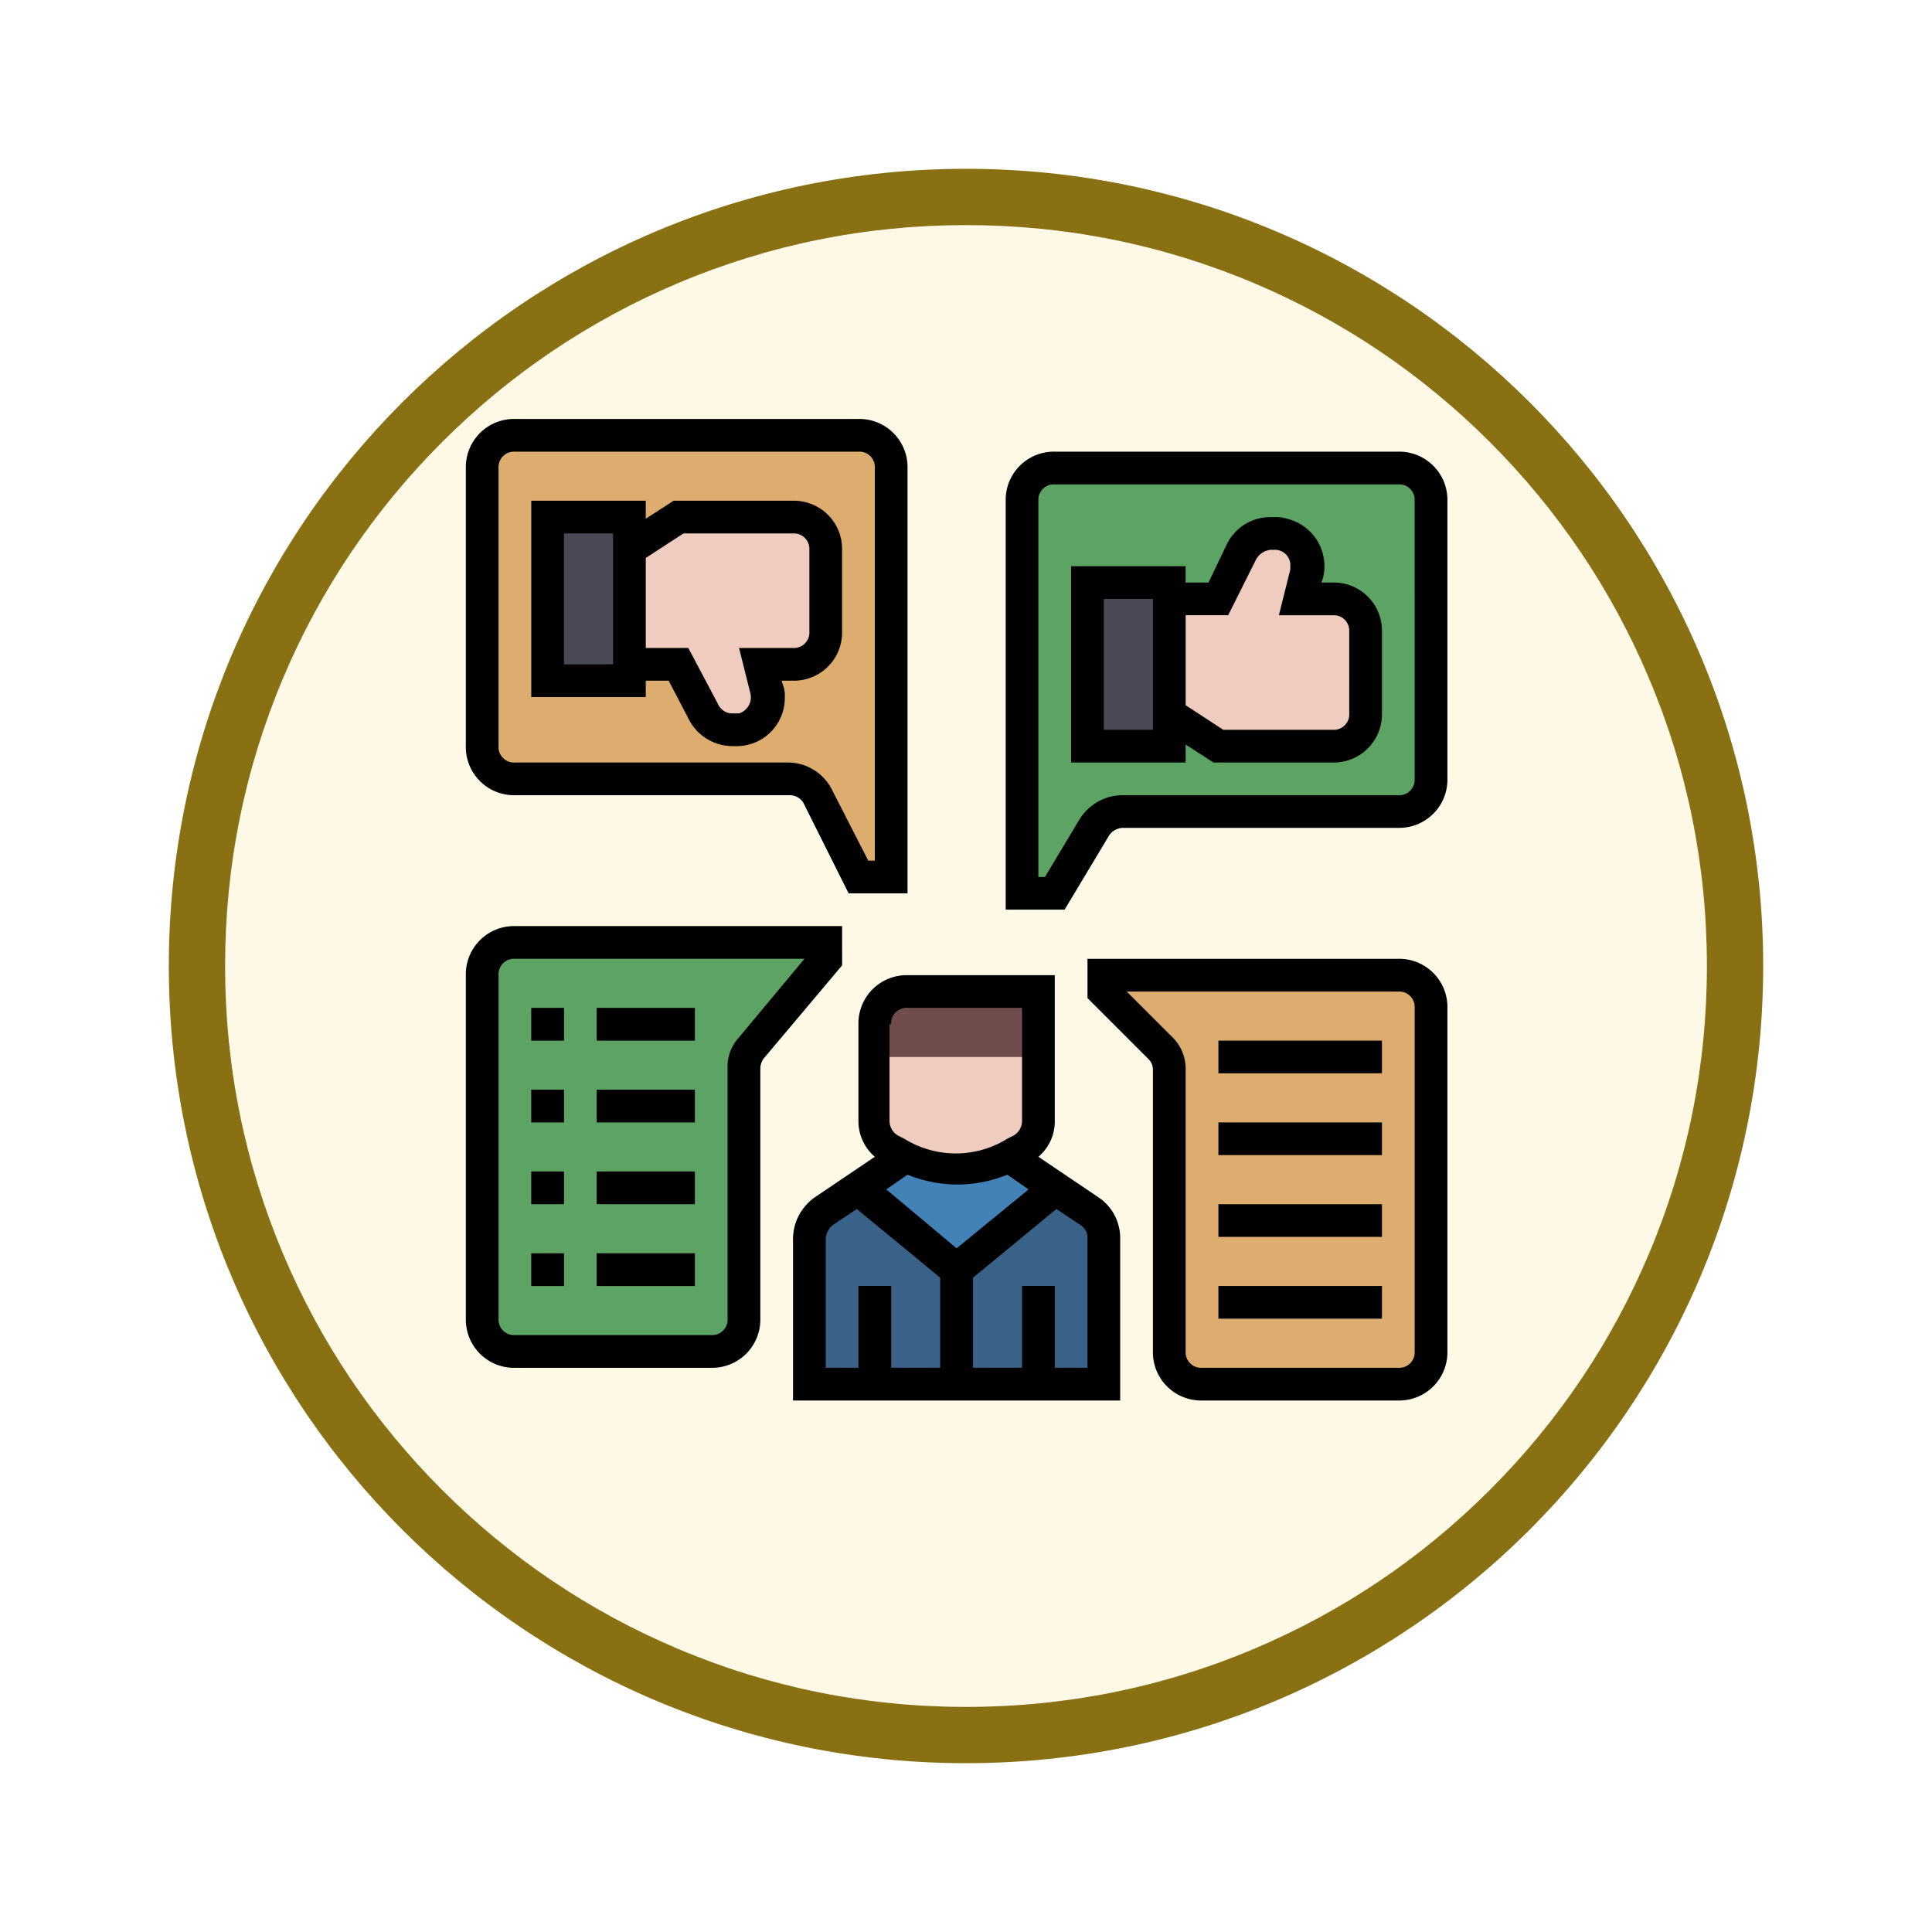 <svg xmlns="http://www.w3.org/2000/svg" xmlns:xlink="http://www.w3.org/1999/xlink" width="103" height="103" viewBox="0 0 103 103">
  <defs>
    <filter id="Trazado_904820" x="0" y="0" width="103" height="103" filterUnits="userSpaceOnUse">
      <feOffset dy="3" input="SourceAlpha"/>
      <feGaussianBlur stdDeviation="3" result="blur"/>
      <feFlood flood-opacity="0.161"/>
      <feComposite operator="in" in2="blur"/>
      <feComposite in="SourceGraphic"/>
    </filter>
  </defs>
  <g id="Grupo_1210615" data-name="Grupo 1210615" transform="translate(-1133 -8244.227)">
    <g id="Grupo_1210206" data-name="Grupo 1210206" transform="translate(0 7399.444)">
      <g id="Grupo_1210089" data-name="Grupo 1210089" transform="translate(3 -1506.217)">
        <g id="Grupo_1209252" data-name="Grupo 1209252" transform="translate(930 1589)">
          <g id="Grupo_1202705" data-name="Grupo 1202705" transform="translate(209 768)">
            <g id="Grupo_1173585" data-name="Grupo 1173585" transform="translate(0 0)">
              <g id="Grupo_1173428" data-name="Grupo 1173428">
                <g id="Grupo_1171958" data-name="Grupo 1171958">
                  <g id="Grupo_1167341" data-name="Grupo 1167341">
                    <g id="Grupo_1166792" data-name="Grupo 1166792">
                      <g transform="matrix(1, 0, 0, 1, -9, -6)" filter="url(#Trazado_904820)">
                        <g id="Trazado_904820-2" data-name="Trazado 904820" transform="translate(9 6)" fill="#fef9e7">
                          <path d="M 42.5 83.5 C 36.964 83.5 31.595 82.416 26.541 80.279 C 21.659 78.214 17.274 75.257 13.509 71.491 C 9.743 67.726 6.786 63.341 4.721 58.459 C 2.584 53.405 1.5 48.036 1.5 42.5 C 1.5 36.964 2.584 31.595 4.721 26.541 C 6.786 21.659 9.743 17.274 13.509 13.509 C 17.274 9.743 21.659 6.786 26.541 4.721 C 31.595 2.584 36.964 1.5 42.5 1.5 C 48.036 1.5 53.405 2.584 58.459 4.721 C 63.341 6.786 67.726 9.743 71.491 13.509 C 75.257 17.274 78.214 21.659 80.279 26.541 C 82.416 31.595 83.5 36.964 83.5 42.5 C 83.5 48.036 82.416 53.405 80.279 58.459 C 78.214 63.341 75.257 67.726 71.491 71.491 C 67.726 75.257 63.341 78.214 58.459 80.279 C 53.405 82.416 48.036 83.5 42.5 83.5 Z" stroke="none"/>
                          <path d="M 42.5 3 C 37.166 3 31.994 4.044 27.126 6.103 C 22.422 8.092 18.198 10.941 14.569 14.569 C 10.941 18.198 8.092 22.422 6.103 27.126 C 4.044 31.994 3 37.166 3 42.5 C 3 47.834 4.044 53.006 6.103 57.874 C 8.092 62.578 10.941 66.802 14.569 70.431 C 18.198 74.059 22.422 76.908 27.126 78.897 C 31.994 80.956 37.166 82 42.5 82 C 47.834 82 53.006 80.956 57.874 78.897 C 62.578 76.908 66.802 74.059 70.431 70.431 C 74.059 66.802 76.908 62.578 78.897 57.874 C 80.956 53.006 82 47.834 82 42.5 C 82 37.166 80.956 31.994 78.897 27.126 C 76.908 22.422 74.059 18.198 70.431 14.569 C 66.802 10.941 62.578 8.092 57.874 6.103 C 53.006 4.044 47.834 3 42.5 3 M 42.5 0 C 65.972 0 85 19.028 85 42.5 C 85 65.972 65.972 85 42.5 85 C 19.028 85 -7.62939453125e-06 65.972 -7.62939453125e-06 42.5 C -7.62939453125e-06 19.028 19.028 0 42.5 0 Z" stroke="none" fill="#887013"/>
                        </g>
                      </g>
                    </g>
                  </g>
                </g>
              </g>
            </g>
          </g>
        </g>
      </g>
    </g>
    <g id="opinion_1642394" transform="translate(1157.835 8266.562)">
      <path id="Trazado_1054128" data-name="Trazado 1054128" d="M182.914,362.965,178.466,360h-5.233l-4.448,2.965a1.713,1.713,0,0,0-.785,1.483v7.762h15.7v-7.762a1.713,1.713,0,0,0-.785-1.483Zm0,0" transform="translate(-149.685 -320.752)" fill="#3a6289"/>
      <path id="Trazado_1054129" data-name="Trazado 1054129" d="M232,408h1.744v6.977H232Zm0,0" transform="translate(-206.707 -363.519)" fill="#2b4a66"/>
      <path id="Trazado_1054130" data-name="Trazado 1054130" d="M192,424h1.744v5.233H192Zm0,0" transform="translate(-171.068 -377.775)" fill="#2b4a66"/>
      <path id="Trazado_1054131" data-name="Trazado 1054131" d="M272,424h1.744v5.233H272Zm0,0" transform="translate(-242.347 -377.775)" fill="#2b4a66"/>
      <path id="Trazado_1054132" data-name="Trazado 1054132" d="M28.06,8H9.744A1.749,1.749,0,0,0,8,9.744V24.571a1.749,1.749,0,0,0,1.744,1.744H24.4a1.648,1.648,0,0,1,1.57.959l2.093,4.274H29.8V9.744A1.749,1.749,0,0,0,28.06,8Zm0,0" transform="translate(-7.128 -7.128)" fill="#ddad6f"/>
      <path id="Trazado_1054133" data-name="Trazado 1054133" d="M315.489,277.058v15a1.749,1.749,0,0,0,1.744,1.744H327.7a1.749,1.749,0,0,0,1.744-1.744V273.744A1.749,1.749,0,0,0,327.7,272H312v.872l2.965,2.965a1.722,1.722,0,0,1,.523,1.221Zm0,0" transform="translate(-277.986 -242.346)" fill="#ddad6f"/>
      <path id="Trazado_1054134" data-name="Trazado 1054134" d="M20.21,277.8H9.744A1.749,1.749,0,0,1,8,276.06V257.744A1.749,1.749,0,0,1,9.744,256H26.316v.872l-3.925,4.71a1.839,1.839,0,0,0-.436,1.134V276.06A1.749,1.749,0,0,1,20.21,277.8Zm0,0" transform="translate(-7.128 -228.091)" fill="#5da364"/>
      <path id="Trazado_1054135" data-name="Trazado 1054135" d="M293.8,25.744V40.571a1.749,1.749,0,0,1-1.744,1.744h-14.74a1.688,1.688,0,0,0-1.483.872l-2.093,3.489H272V25.744A1.749,1.749,0,0,1,273.745,24H292.06A1.749,1.749,0,0,1,293.8,25.744Zm0,0" transform="translate(-242.347 -21.384)" fill="#5da364"/>
      <g id="Grupo_1210614" data-name="Grupo 1210614" transform="translate(3.488 31.398)">
        <path id="Trazado_1054136" data-name="Trazado 1054136" d="M32,288h1.744v1.744H32Zm0,0" transform="translate(-32 -288)" fill="#538457"/>
        <path id="Trazado_1054137" data-name="Trazado 1054137" d="M32,328h1.744v1.744H32Zm0,0" transform="translate(-32 -323.639)" fill="#538457"/>
        <path id="Trazado_1054138" data-name="Trazado 1054138" d="M32,368h1.744v1.744H32Zm0,0" transform="translate(-32 -359.278)" fill="#538457"/>
        <path id="Trazado_1054139" data-name="Trazado 1054139" d="M32,408h1.744v1.744H32Zm0,0" transform="translate(-32 -394.917)" fill="#538457"/>
      </g>
      <path id="Trazado_1054140" data-name="Trazado 1054140" d="M368,304h8.722v1.744H368Zm0,0" transform="translate(-327.88 -270.858)" fill="#f7d289"/>
      <path id="Trazado_1054141" data-name="Trazado 1054141" d="M368,344h8.722v1.744H368Zm0,0" transform="translate(-327.88 -306.497)" fill="#f7d289"/>
      <path id="Trazado_1054142" data-name="Trazado 1054142" d="M368,384h8.722v1.744H368Zm0,0" transform="translate(-327.88 -342.136)" fill="#f7d289"/>
      <path id="Trazado_1054143" data-name="Trazado 1054143" d="M368,424h8.722v1.744H368Zm0,0" transform="translate(-327.88 -377.775)" fill="#f7d289"/>
      <path id="Trazado_1054144" data-name="Trazado 1054144" d="M304,80h4.361v8.722H304Zm0,0" transform="translate(-270.858 -71.278)" fill="#4a4a56"/>
      <path id="Trazado_1054145" data-name="Trazado 1054145" d="M352.722,59.489h-1.744l.349-1.308a1.671,1.671,0,0,0-1.308-2.093.653.653,0,0,0-.436-.087h-.174a1.648,1.648,0,0,0-1.57.959l-1.221,2.529H344v6.105l2.617,1.744h6.105a1.749,1.749,0,0,0,1.744-1.744V61.233A1.749,1.749,0,0,0,352.722,59.489Zm0,0" transform="translate(-306.497 -49.895)" fill="#efccbf"/>
      <path id="Trazado_1054146" data-name="Trazado 1054146" d="M40,48h4.361v8.722H40Zm0,0" transform="translate(-35.639 -42.767)" fill="#4a4a56"/>
      <path id="Trazado_1054147" data-name="Trazado 1054147" d="M88.722,48H82.617L80,49.744V55.85h2.617l1.221,2.529a1.648,1.648,0,0,0,1.57.959h.174a1.749,1.749,0,0,0,1.744-1.744.786.786,0,0,0-.087-.436l-.261-1.308h1.744a1.749,1.749,0,0,0,1.744-1.744V49.744A1.749,1.749,0,0,0,88.722,48Zm0,0" transform="translate(-71.279 -42.767)" fill="#efccbf"/>
      <path id="Trazado_1054148" data-name="Trazado 1054148" d="M64,288h5.233v1.744H64Zm0,0" transform="translate(-57.023 -256.602)" fill="#538457"/>
      <path id="Trazado_1054149" data-name="Trazado 1054149" d="M64,328h5.233v1.744H64Zm0,0" transform="translate(-57.023 -292.241)" fill="#538457"/>
      <path id="Trazado_1054150" data-name="Trazado 1054150" d="M64,368h5.233v1.744H64Zm0,0" transform="translate(-57.023 -327.88)" fill="#538457"/>
      <path id="Trazado_1054151" data-name="Trazado 1054151" d="M64,408h5.233v1.744H64Zm0,0" transform="translate(-57.023 -363.519)" fill="#538457"/>
      <path id="Trazado_1054152" data-name="Trazado 1054152" d="M192,361.744l5.233,4.361,5.233-4.361L199.85,360h-5.233Zm0,0" transform="translate(-171.068 -320.752)" fill="#4282b7"/>
      <path id="Trazado_1054153" data-name="Trazado 1054153" d="M201.133,288.547l-.261-.174A1.8,1.8,0,0,1,200,286.89v-5.146A1.749,1.749,0,0,1,201.744,280h6.977v6.89a1.688,1.688,0,0,1-.872,1.483l-.349.174a5.99,5.99,0,0,1-6.367,0Zm0,0" transform="translate(-178.196 -249.474)" fill="#efccbf"/>
      <path id="Trazado_1054154" data-name="Trazado 1054154" d="M200,283.489h8.722V280h-6.977A1.749,1.749,0,0,0,200,281.744Zm0,0" transform="translate(-178.196 -249.474)" fill="#704d4d"/>
      <path id="Trazado_1054155" data-name="Trazado 1054155" d="M176.31,283.862l-3.227-2.18a2.473,2.473,0,0,0,.872-1.919V272h-7.85a2.57,2.57,0,0,0-2.617,2.617v5.146a2.5,2.5,0,0,0,.872,1.919l-3.227,2.18a2.728,2.728,0,0,0-1.134,2.18v8.634h17.443v-8.634A2.608,2.608,0,0,0,176.31,283.862Zm-7.588,2.7-3.75-3.14,1.134-.785a7.024,7.024,0,0,0,5.32,0l1.134.785Zm-3.489-11.949a.824.824,0,0,1,.872-.872h6.105v6.018a.916.916,0,0,1-.436.785l-.349.175a5.2,5.2,0,0,1-5.495,0l-.349-.175a.916.916,0,0,1-.436-.785v-5.146Zm-3.489,11.426a1.078,1.078,0,0,1,.349-.7l1.308-.872,4.448,3.663v4.8h-2.617v-4.361h-1.744v4.361h-1.744Zm13.955,6.89h-1.744v-4.361h-1.744v4.361h-2.617v-4.8l4.448-3.663,1.308.872a.794.794,0,0,1,.349.7Zm0,0" transform="translate(-142.557 -242.346)"/>
      <path id="Trazado_1054156" data-name="Trazado 1054156" d="M2.616,20.06H17.268a.839.839,0,0,1,.785.523l2.355,4.71h3.14V2.616A2.57,2.57,0,0,0,20.932,0H2.616A2.57,2.57,0,0,0,0,2.616V17.443A2.57,2.57,0,0,0,2.616,20.06ZM1.744,2.617a.824.824,0,0,1,.872-.872H20.932a.824.824,0,0,1,.872.872V23.549h-.349L19.536,19.8a2.627,2.627,0,0,0-2.355-1.483H2.616a.824.824,0,0,1-.872-.872Zm0,0"/>
      <path id="Trazado_1054157" data-name="Trazado 1054157" d="M320.571,264H304v2.093l3.227,3.227a.792.792,0,0,1,.261.61v15a2.57,2.57,0,0,0,2.617,2.617h10.466a2.57,2.57,0,0,0,2.617-2.617V266.617A2.57,2.57,0,0,0,320.571,264Zm.872,20.932a.824.824,0,0,1-.872.872H310.105a.824.824,0,0,1-.872-.872v-15a2.375,2.375,0,0,0-.785-1.831l-2.355-2.355h14.478a.824.824,0,0,1,.872.872Zm0,0" transform="translate(-270.858 -235.218)"/>
      <path id="Trazado_1054158" data-name="Trazado 1054158" d="M20.06,248H2.617A2.57,2.57,0,0,0,0,250.617v18.316a2.57,2.57,0,0,0,2.617,2.617H13.083a2.57,2.57,0,0,0,2.617-2.617V255.588a.934.934,0,0,1,.175-.523l4.186-4.972Zm-5.495,5.931a2.3,2.3,0,0,0-.611,1.657v13.344a.824.824,0,0,1-.872.872H2.617a.824.824,0,0,1-.872-.872V250.616a.824.824,0,0,1,.872-.872H18.054Zm0,0" transform="translate(0 -220.963)"/>
      <path id="Trazado_1054159" data-name="Trazado 1054159" d="M284.932,16H266.617A2.57,2.57,0,0,0,264,18.617v21.8h3.14l2.355-3.925a.917.917,0,0,1,.785-.436h14.652a2.57,2.57,0,0,0,2.617-2.617V18.617A2.57,2.57,0,0,0,284.932,16Zm.872,17.443a.824.824,0,0,1-.872.872h-14.74a2.713,2.713,0,0,0-2.268,1.308l-1.832,3.053h-.349V18.617a.824.824,0,0,1,.872-.872h18.316a.824.824,0,0,1,.872.872Zm0,0" transform="translate(-235.219 -14.256)"/>
      <path id="Trazado_1054160" data-name="Trazado 1054160" d="M32,288h1.744v1.744H32Zm0,0" transform="translate(-28.512 -256.602)"/>
      <path id="Trazado_1054161" data-name="Trazado 1054161" d="M32,328h1.744v1.744H32Zm0,0" transform="translate(-28.512 -292.241)"/>
      <path id="Trazado_1054162" data-name="Trazado 1054162" d="M32,368h1.744v1.744H32Zm0,0" transform="translate(-28.512 -327.88)"/>
      <path id="Trazado_1054163" data-name="Trazado 1054163" d="M32,408h1.744v1.744H32Zm0,0" transform="translate(-28.512 -363.519)"/>
      <path id="Trazado_1054164" data-name="Trazado 1054164" d="M368,304h8.722v1.744H368Zm0,0" transform="translate(-327.88 -270.858)"/>
      <path id="Trazado_1054165" data-name="Trazado 1054165" d="M368,344h8.722v1.744H368Zm0,0" transform="translate(-327.88 -306.497)"/>
      <path id="Trazado_1054166" data-name="Trazado 1054166" d="M368,384h8.722v1.744H368Zm0,0" transform="translate(-327.88 -342.136)"/>
      <path id="Trazado_1054167" data-name="Trazado 1054167" d="M368,424h8.722v1.744H368Zm0,0" transform="translate(-327.88 -377.775)"/>
      <path id="Trazado_1054168" data-name="Trazado 1054168" d="M309.955,51.489h-.611l.087-.261a2.6,2.6,0,0,0-1.919-3.14,1.92,1.92,0,0,0-.7-.087h-.174a2.571,2.571,0,0,0-2.355,1.483l-.959,2.006h-1.221v-.872H296V61.083h6.105v-.959l1.483.959h6.367a2.57,2.57,0,0,0,2.616-2.617V54.105a2.57,2.57,0,0,0-2.616-2.617Zm-9.594,7.85h-2.617V52.361h2.617Zm10.466-.872a.824.824,0,0,1-.872.872h-5.844l-2.006-1.308v-4.8h2.268l1.482-2.965a1,1,0,0,1,.785-.523h.174a.824.824,0,0,1,.872.872v.175l-.61,2.442h2.878a.824.824,0,0,1,.872.872Zm0,0" transform="translate(-263.73 -42.767)"/>
      <path id="Trazado_1054169" data-name="Trazado 1054169" d="M38.105,49.594h1.221L40.373,51.6a2.627,2.627,0,0,0,2.355,1.483H42.9a2.57,2.57,0,0,0,2.617-2.617,1.484,1.484,0,0,0-.087-.611l-.087-.261h.611a2.57,2.57,0,0,0,2.617-2.617V42.617A2.57,2.57,0,0,0,45.955,40H39.588l-1.483.959V40H32V50.466h6.105Zm2.006-7.85h5.844a.824.824,0,0,1,.872.872v4.361a.824.824,0,0,1-.872.872H43.077l.61,2.442a.9.9,0,0,1-.61,1.047h-.349a.838.838,0,0,1-.785-.523l-1.57-2.965H38.105v-4.8Zm-3.75,6.977H33.744V41.744h2.617Zm0,0" transform="translate(-28.512 -35.639)"/>
      <path id="Trazado_1054170" data-name="Trazado 1054170" d="M64,288h5.233v1.744H64Zm0,0" transform="translate(-57.023 -256.602)"/>
      <path id="Trazado_1054171" data-name="Trazado 1054171" d="M64,328h5.233v1.744H64Zm0,0" transform="translate(-57.023 -292.241)"/>
      <path id="Trazado_1054172" data-name="Trazado 1054172" d="M64,368h5.233v1.744H64Zm0,0" transform="translate(-57.023 -327.88)"/>
      <path id="Trazado_1054173" data-name="Trazado 1054173" d="M64,408h5.233v1.744H64Zm0,0" transform="translate(-57.023 -363.519)"/>
    </g>
  </g>
</svg>
